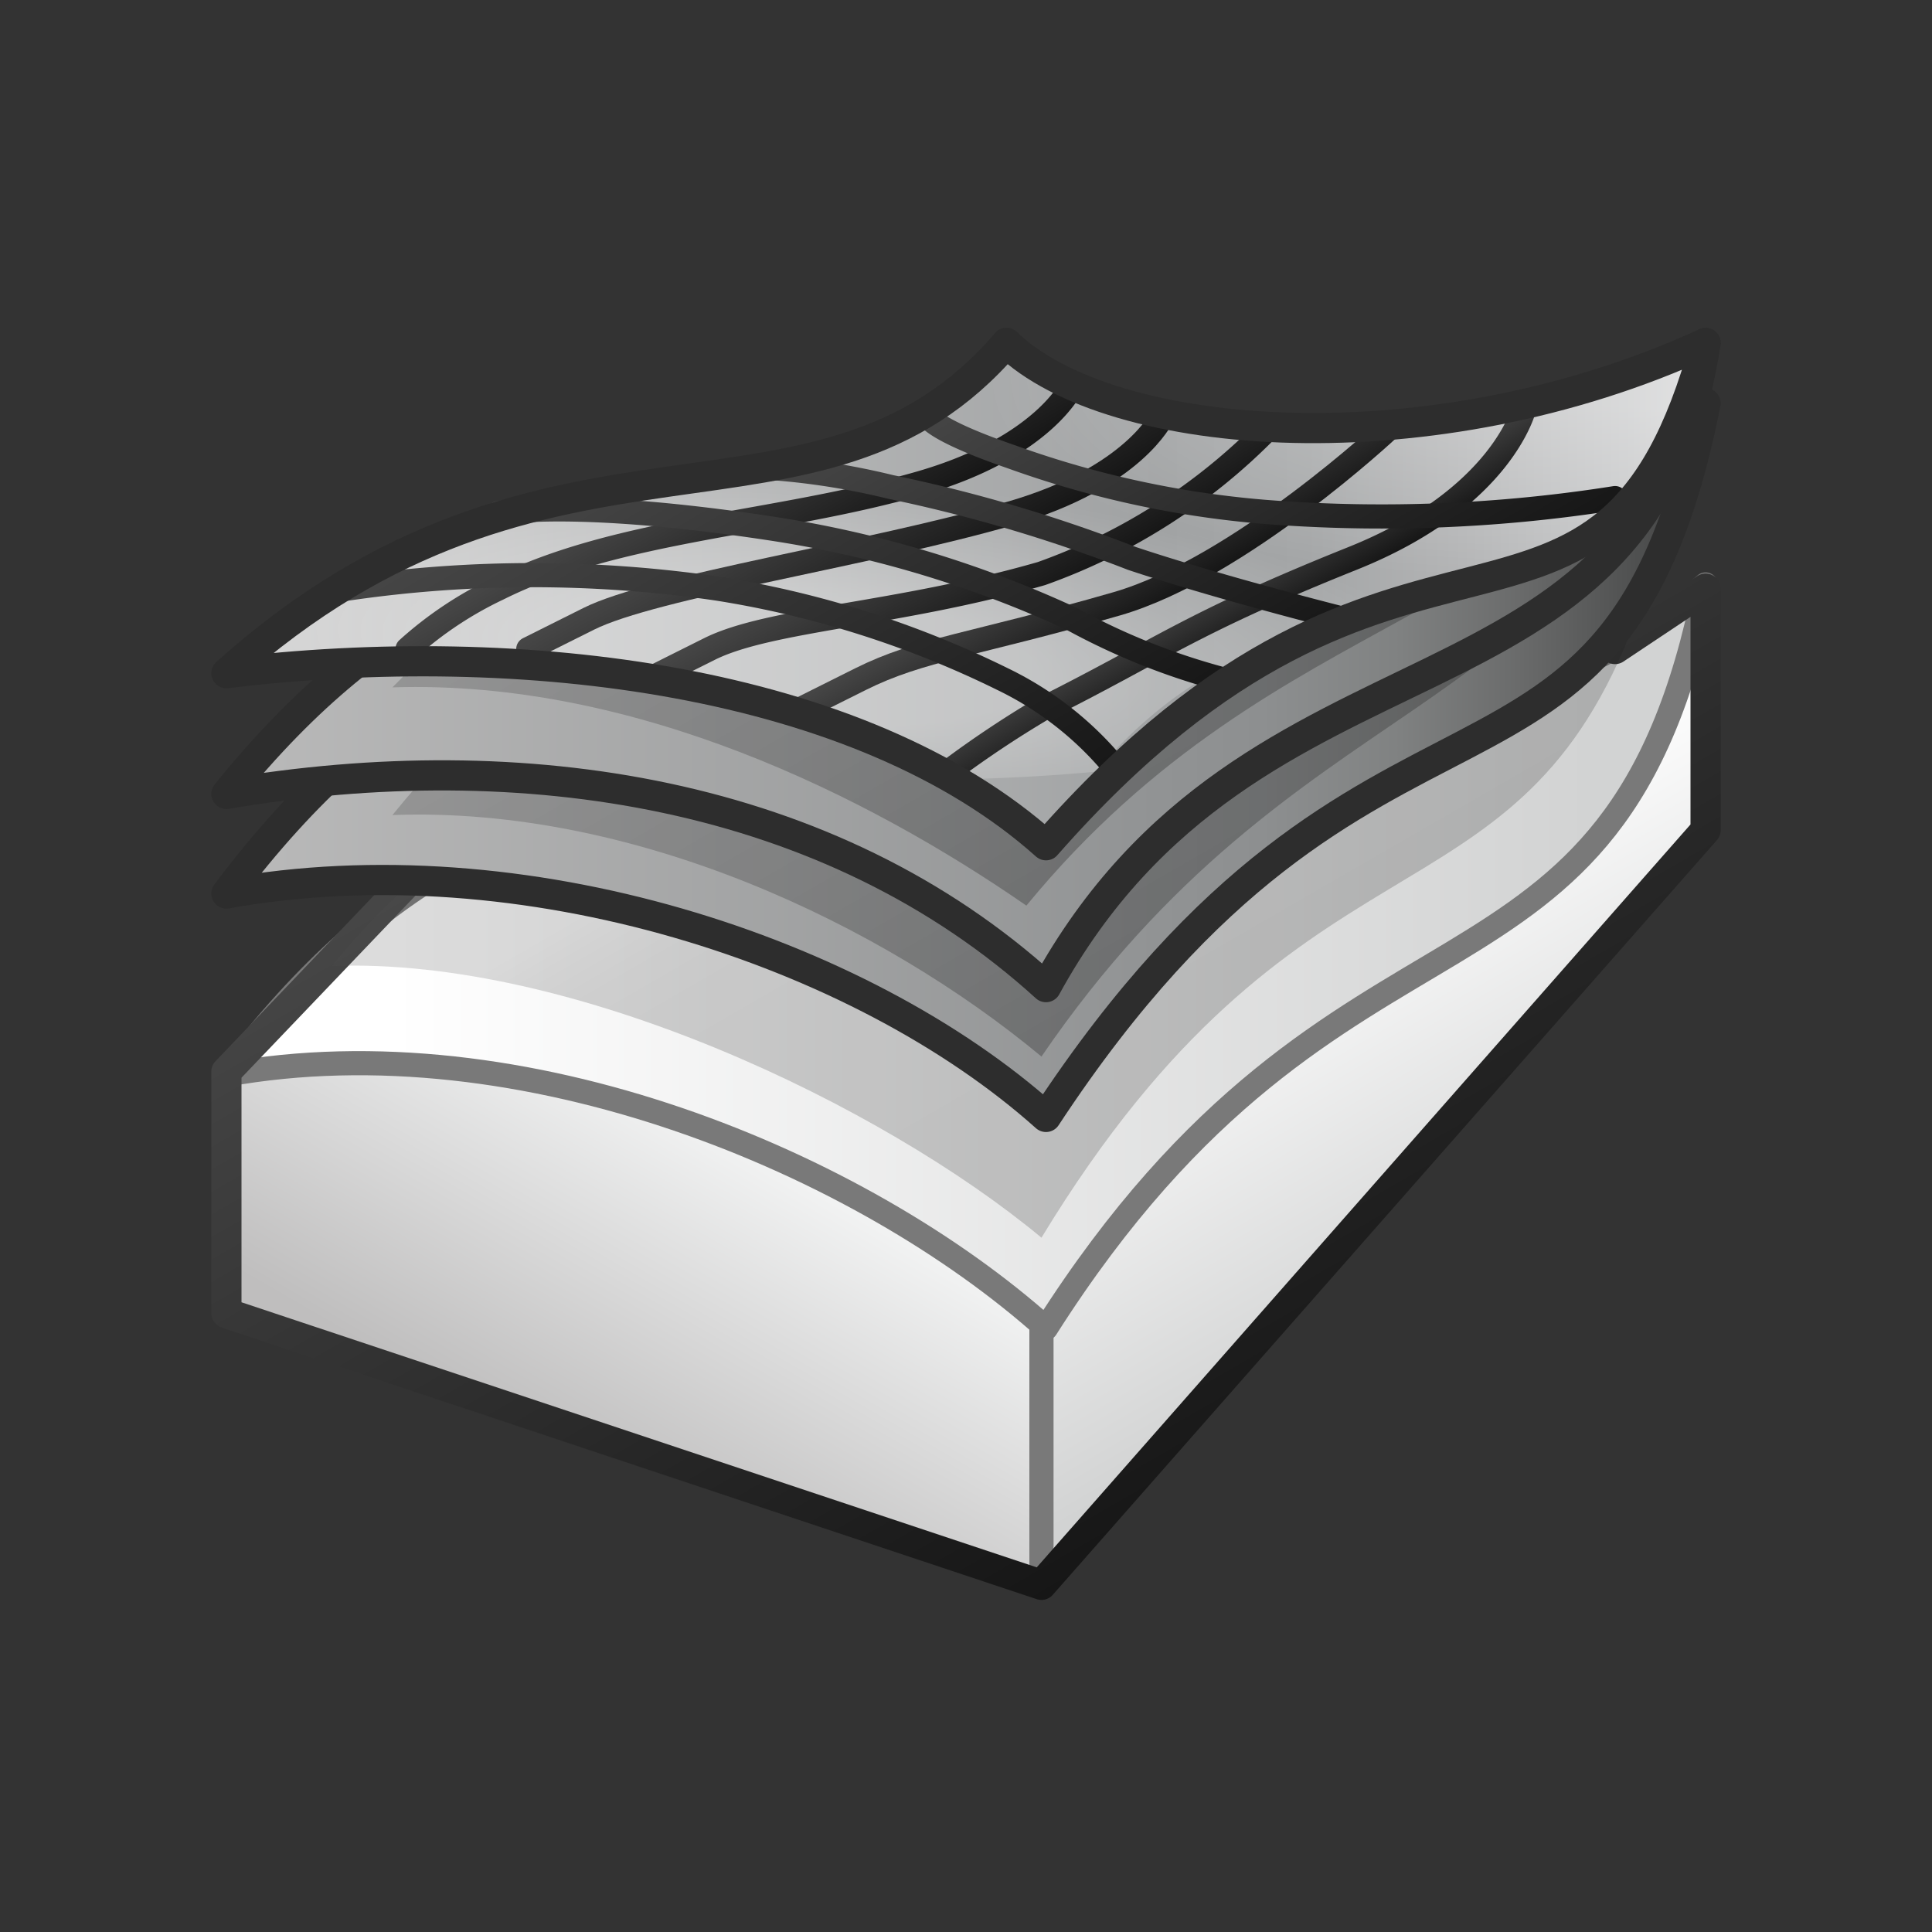 <svg xmlns="http://www.w3.org/2000/svg" xmlns:xlink="http://www.w3.org/1999/xlink" viewBox="0 0 64 64"><rect x="0" y="0" width="64" height="64" fill="#333333" stroke="none"/><defs><style>.cls-1,.cls-18,.cls-19,.cls-20,.cls-21,.cls-22,.cls-23,.cls-24,.cls-25,.cls-26,.cls-27,.cls-6{fill:none;}.cls-2{isolation:isolate;}.cls-3,.cls-4,.cls-5{stroke:#797979;}.cls-10,.cls-18,.cls-19,.cls-20,.cls-21,.cls-22,.cls-23,.cls-24,.cls-25,.cls-26,.cls-27,.cls-3,.cls-4,.cls-5,.cls-6,.cls-8{stroke-linecap:round;stroke-linejoin:round;}.cls-18,.cls-19,.cls-20,.cls-21,.cls-22,.cls-23,.cls-24,.cls-25,.cls-26,.cls-3,.cls-4,.cls-5{stroke-width:0.8px;}.cls-3{fill:url(#linear-gradient);}.cls-4{fill:url(#linear-gradient-2);}.cls-5{fill:url(#linear-gradient-3);}.cls-6{stroke:url(#linear-gradient-4);}.cls-11,.cls-7,.cls-9{fill-rule:evenodd;}.cls-7{opacity:0.2;fill:url(#linear-gradient-5);}.cls-10,.cls-27,.cls-8{stroke:#2d2d2d;}.cls-8{fill:url(#linear-gradient-6);}.cls-11,.cls-9{opacity:0.3;}.cls-9{fill:url(#linear-gradient-7);}.cls-10{fill:url(#linear-gradient-8);}.cls-11{fill:url(#linear-gradient-9);}.cls-12{fill:url(#linear-gradient-10);}.cls-13{opacity:0.4;mix-blend-mode:overlay;}.cls-14{clip-path:url(#clip-path);}.cls-15,.cls-17{opacity:0.8;}.cls-15{fill:url(#radial-gradient);}.cls-16{clip-path:url(#clip-path-2);}.cls-17{fill:url(#radial-gradient-2);}.cls-18{stroke:url(#linear-gradient-11);}.cls-19{stroke:url(#linear-gradient-12);}.cls-20{stroke:url(#linear-gradient-13);}.cls-21{stroke:url(#linear-gradient-14);}.cls-22{stroke:url(#linear-gradient-15);}.cls-23{stroke:url(#linear-gradient-16);}.cls-24{stroke:url(#linear-gradient-17);}.cls-25{stroke:url(#linear-gradient-18);}.cls-26{stroke:url(#linear-gradient-19);}</style><linearGradient id="linear-gradient" x1="24.92" y1="37.2" x2="18.46" y2="48.39" gradientUnits="userSpaceOnUse"><stop offset="0" stop-color="#f5f6f6"/><stop offset="0.99" stop-color="#bfbebe"/></linearGradient><linearGradient id="linear-gradient-2" x1="42.1" y1="30.1" x2="49.21" y2="42.43" gradientUnits="userSpaceOnUse"><stop offset="0" stop-color="#fff"/><stop offset="1" stop-color="#d2d3d3"/></linearGradient><linearGradient id="linear-gradient-3" x1="13.02" y1="31.68" x2="52.69" y2="31.68" xlink:href="#linear-gradient-2"/><linearGradient id="linear-gradient-4" x1="41.97" y1="48.77" x2="26.14" y2="21.35" gradientUnits="userSpaceOnUse"><stop offset="0" stop-color="#161616"/><stop offset="1" stop-color="#474747"/></linearGradient><linearGradient id="linear-gradient-5" x1="39.28" y1="38.24" x2="28.79" y2="20.07" gradientUnits="userSpaceOnUse"><stop offset="0.18" stop-color="#161616"/><stop offset="0.49" stop-color="#181818"/><stop offset="0.61" stop-color="#1f1f1f"/><stop offset="0.69" stop-color="#2a2a2a"/><stop offset="0.75" stop-color="#3b3b3b"/><stop offset="0.81" stop-color="#515151"/></linearGradient><linearGradient id="linear-gradient-6" x1="7.5" y1="25.18" x2="56.5" y2="25.18" gradientUnits="userSpaceOnUse"><stop offset="0" stop-color="#bababa"/><stop offset="0.63" stop-color="#919394"/><stop offset="0.7" stop-color="#8d8f90"/><stop offset="0.79" stop-color="#808282"/><stop offset="0.87" stop-color="#6b6c6c"/><stop offset="0.96" stop-color="#4d4e4e"/><stop offset="1" stop-color="#3d3d3d"/></linearGradient><linearGradient id="linear-gradient-7" x1="40.54" y1="31.51" x2="30.87" y2="14.76" gradientUnits="userSpaceOnUse"><stop offset="0" stop-color="#161616"/><stop offset="1" stop-color="#515151"/></linearGradient><linearGradient id="linear-gradient-8" y1="22.03" y2="22.03" xlink:href="#linear-gradient-6"/><linearGradient id="linear-gradient-9" x1="39.46" y1="26.85" x2="30.62" y2="11.53" xlink:href="#linear-gradient-7"/><linearGradient id="linear-gradient-10" x1="7.5" y1="19.68" x2="56.5" y2="19.68" gradientUnits="userSpaceOnUse"><stop offset="0" stop-color="#d2d2d2"/><stop offset="0.63" stop-color="#a0a2a3"/><stop offset="0.73" stop-color="#a4a6a7"/><stop offset="0.83" stop-color="#b2b3b4"/><stop offset="0.95" stop-color="#c7c8c9"/><stop offset="1" stop-color="#d5d5d6"/></linearGradient><clipPath id="clip-path"><path class="cls-1" d="M33.36,11.53c2,1.79,6.21,2.94,10.89,2.94a25.16,25.16,0,0,0,12-2.86c-1.7,6-4.65,7.31-8.37,9s-8.32-.23-13.27,7.18c-4.21-5.4-14.92-5.76-24-5.76a25,25,0,0,0-2.78.14c5.55-4.88,10.59-5.59,15-6.21,4-.57,7.53-1.06,10.48-4.42"/></clipPath><radialGradient id="radial-gradient" cx="135.01" cy="-112.96" r="18.28" gradientTransform="matrix(1.29, -0.15, 0.11, 0.45, -105.46, 81.55)" gradientUnits="userSpaceOnUse"><stop offset="0.35" stop-color="#fff"/><stop offset="1" stop-color="#fff" stop-opacity="0"/></radialGradient><clipPath id="clip-path-2"><path class="cls-1" d="M33.36,11.53c2,1.79,6.21,2.94,10.89,2.94a25.16,25.16,0,0,0,12-2.86c-1.7,6-4.65,6.31-8.37,8s-8.32.77-13.27,8.18c-4.21-5.4-14.92-5.76-24-5.76a25,25,0,0,0-2.78.14c5.55-4.88,10.59-5.59,15-6.21,4-.57,7.53-1.06,10.48-4.42"/></clipPath><radialGradient id="radial-gradient-2" cx="-32.12" cy="-622.83" r="30.59" gradientTransform="matrix(0.75, 0.06, -0.04, 0.2, 25.57, 148.34)" gradientUnits="userSpaceOnUse"><stop offset="0.35" stop-color="#fff"/><stop offset="1" stop-color="#fff" stop-opacity="0"/></radialGradient><linearGradient id="linear-gradient-11" x1="25.9" y1="19.57" x2="23.3" y2="15.08" xlink:href="#linear-gradient-4"/><linearGradient id="linear-gradient-12" x1="29.49" y1="20.23" x2="26.84" y2="15.64" xlink:href="#linear-gradient-4"/><linearGradient id="linear-gradient-13" x1="33.1" y1="20.69" x2="30.78" y2="16.68" xlink:href="#linear-gradient-4"/><linearGradient id="linear-gradient-14" x1="37.31" y1="20.68" x2="35.63" y2="17.77" xlink:href="#linear-gradient-4"/><linearGradient id="linear-gradient-15" x1="41.8" y1="20.88" x2="40.58" y2="18.77" xlink:href="#linear-gradient-4"/><linearGradient id="linear-gradient-16" x1="28.94" y1="30.62" x2="19.56" y2="14.38" xlink:href="#linear-gradient-4"/><linearGradient id="linear-gradient-17" x1="32.89" y1="27.36" x2="24.11" y2="12.14" xlink:href="#linear-gradient-4"/><linearGradient id="linear-gradient-18" x1="38.66" y1="24.34" x2="31.34" y2="11.66" xlink:href="#linear-gradient-4"/><linearGradient id="linear-gradient-19" x1="45.75" y1="21.44" x2="38.44" y2="8.77" xlink:href="#linear-gradient-4"/></defs><title>CATIA _ CPM - Composites Manufacturing Preparation</title><g class="cls-2"><g id="CATIA___CPM_-_Composites_Manufacturing_Preparation" data-name="CATIA _ CPM - Composites Manufacturing Preparation"><polygon class="cls-3" points="34.5 52.5 7.5 43.5 7.5 35.5 14.66 32.34 32.5 39.5 34.5 42.5 34.5 52.5"/><polygon class="cls-4" points="56.5 27.5 56.5 19.5 34.5 39.5 34.5 52.5 56.5 27.5"/><path class="cls-5" d="M33.34,19.36C27.1,30.18,18.23,21.33,7.5,35.6c9.81-1.77,21,2.9,27.15,8.4C44.5,28.5,53.5,34.5,56.5,19.36,48.51,26.22,36.82,24.36,33.34,19.36Z"/><polyline class="cls-6" points="13.51 29.21 7.5 35.5 7.5 43.5 34.5 52.5 56.5 27.5 56.5 19.5 53.5 21.5"/><path class="cls-7" d="M35.15,19.36C29.8,28,20.19,20.63,11,32c8-.3,18.23,4.62,23.5,9C43,27,50,31,54,21,47.15,26.47,38.13,23.34,35.15,19.36Z"/><path class="cls-8" d="M33.34,13.36C27.1,24.18,18.23,15.33,7.5,29.6c9.81-1.77,21,1.9,27.15,7.4C45.5,20.5,53.5,28.5,56.5,13.36,48.51,20.22,36.82,18.36,33.34,13.36Z"/><path class="cls-9" d="M35.15,13.36C29.8,22,22.19,15.63,13,27c8-.3,16.23,3.62,21.5,8C42.94,22.65,52,24,55,13.36,48.15,18.83,38.13,17.34,35.15,13.36Z"/><path class="cls-10" d="M33.34,11.36C27.1,21.48,18.23,13,7.5,26.3c9.81-1.66,20-.1,27.15,6.4C41.5,20.2,54.5,24.5,56.5,11.36,48.51,17.77,36.82,16,33.34,11.36Z"/><path class="cls-11" d="M34.15,12c-5.35,7.18-12,1.31-21.15,10.77,8-.26,15.73,3.58,21,7.23,8.44-10.28,18-9.15,21-18C48.15,16.55,37.13,15.31,34.15,12Z"/><path class="cls-12" d="M33.34,11.36C27.1,18.65,18.23,12.69,7.5,22.3c9.81-1.19,21,.2,27.15,5.7C46.5,14.5,53.11,23.77,56.5,11.36,47.5,15.5,36.82,14.72,33.34,11.36Z"/><g class="cls-13"><g class="cls-14"><path class="cls-15" d="M79.8,8.7c1.08,4.52-8.59,9.38-21.58,10.84s-24.4-1-25.47-5.53S41.34,4.64,54.33,3.17,78.73,4.18,79.8,8.7Z"/></g></g><g class="cls-13"><g class="cls-16"><path class="cls-17" d="M47.38,21.27c-.62,3.44-11.46,5.35-24.21,4.25S.58,20.74,1.21,17.3,12.67,12,25.42,13.05,48,17.83,47.38,21.27Z"/></g></g><path class="cls-18" d="M13.5,21.5a12.38,12.38,0,0,1,3-2c4-2,9.25-2.13,14-3.5,4.07-1.18,5-3.2,5-3.2"/><path class="cls-19" d="M17.5,21.5l2-1c2.16-1.08,9.25-2.13,14-3.5,4.07-1.18,5-3.2,5-3.2"/><path class="cls-20" d="M21.5,22.5l2-1c2-1,6.25-1.13,11-2.5A19.73,19.73,0,0,0,42,14.2"/><path class="cls-21" d="M26.5,23.5l2-1c2-1,3.75-1.13,8.5-2.5,4.07-1.18,9-5.8,9-5.8"/><path class="cls-22" d="M31.5,25.5a34.82,34.82,0,0,1,3-2c4-2,4.89-2.83,10.3-5,5-2,5.7-5,5.7-5"/><path class="cls-23" d="M11.5,19.5a42.33,42.33,0,0,1,12.28,0,33,33,0,0,1,9.44,3,11.05,11.05,0,0,1,3.78,3"/><path class="cls-24" d="M16.5,17s2.39-.5,9,.5a36.84,36.84,0,0,1,10,3,22.38,22.38,0,0,0,5,2"/><path class="cls-25" d="M25.5,15.5a23.89,23.89,0,0,1,4,.63,50.3,50.3,0,0,1,8,2.37c3,1,7,2,7,2"/><path class="cls-26" d="M30.7,13.7s-.1.43,2.8,1.43a32.49,32.49,0,0,0,9,1.87,49.42,49.42,0,0,0,11-.5"/><path class="cls-27" d="M33.34,11.36C27.1,18.65,18.23,12.69,7.5,22.3c9.81-1.19,21,.2,27.15,5.7C46.5,14.5,53.11,23.77,56.5,11.36,47.5,15.5,36.82,14.72,33.34,11.36Z"/></g></g></svg>